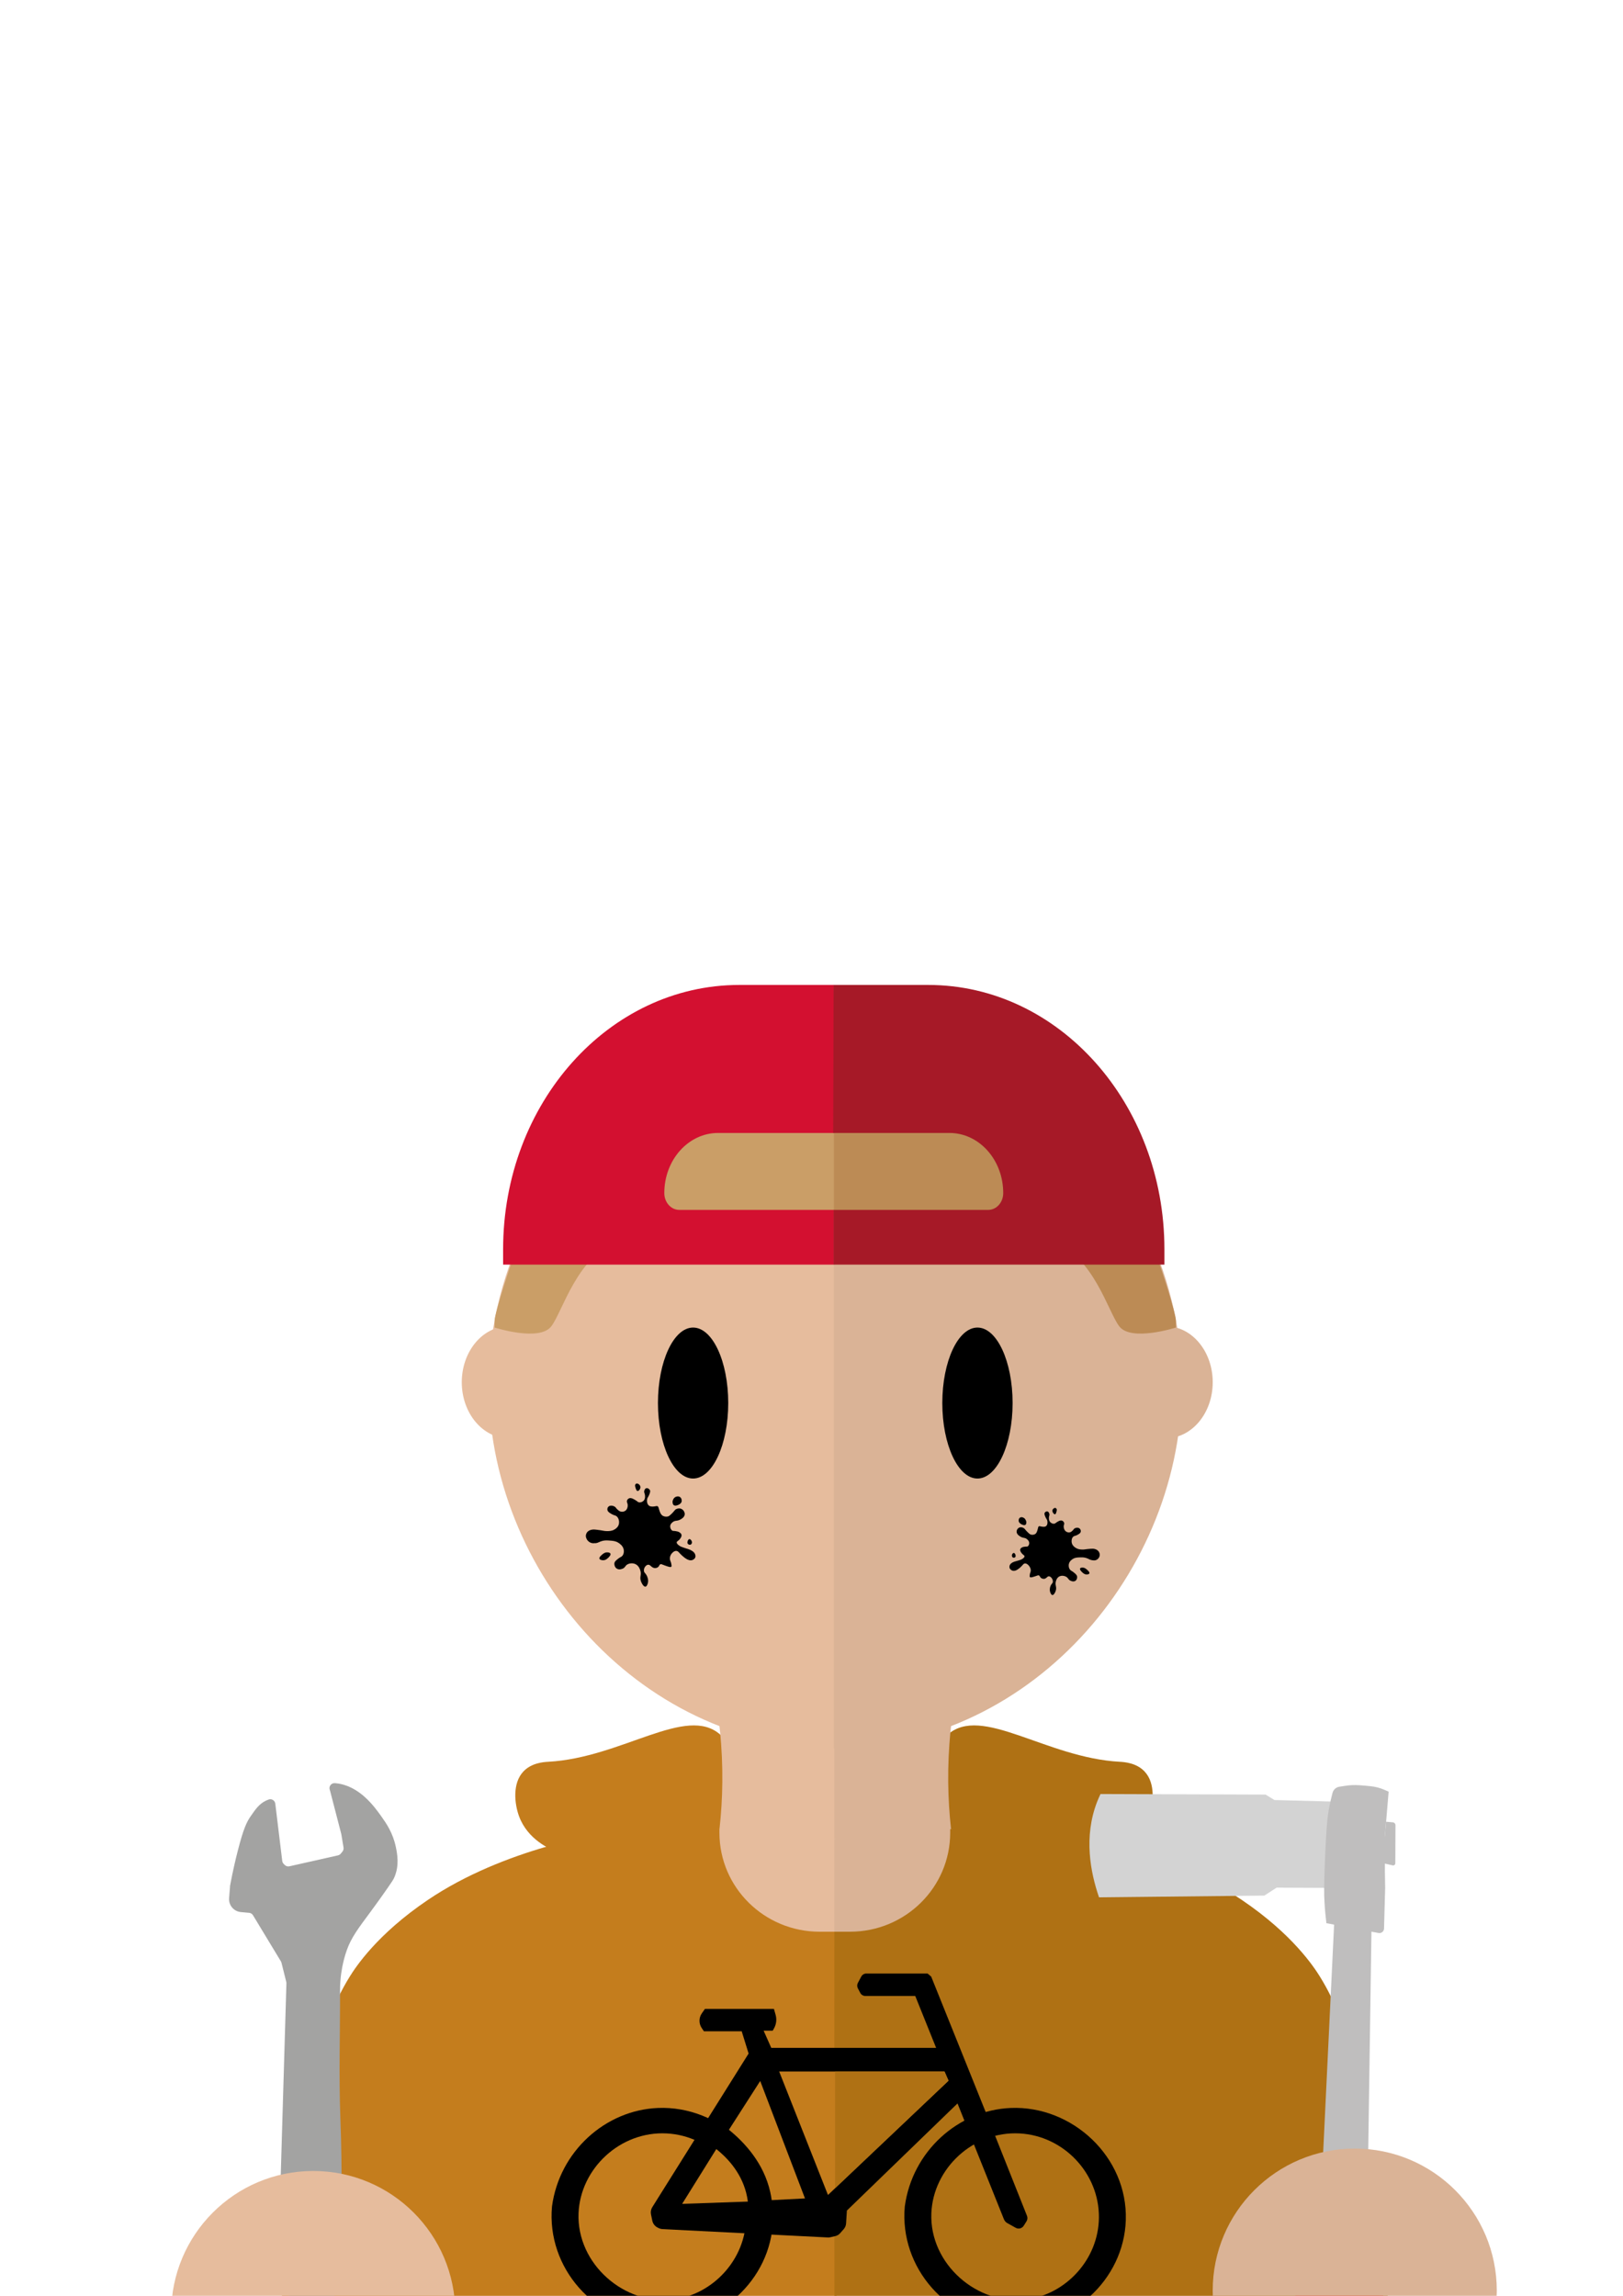<?xml version="1.0" encoding="UTF-8"?>
<svg xmlns="http://www.w3.org/2000/svg" version="1.1" viewBox="0 0 595.28 841.89">
  <defs>
    <style>
      .cls-1 {
        fill: #a3a3a2;
      }

      .cls-2 {
        fill: #3c5f4b;
      }

      .cls-2, .cls-3, .cls-4, .cls-5, .cls-6, .cls-7, .cls-8, .cls-9, .cls-10 {
        display: none;
      }

      .cls-3 {
        fill: #259e55;
      }

      .cls-11 {
        fill: #bc8b55;
      }

      .cls-12 {
        stroke: #1d1d1b;
        stroke-miterlimit: 10;
      }

      .cls-12, .cls-13 {
        fill: #e7b551;
      }

      .cls-14 {
        fill: #ca9e67;
      }

      .cls-15 {
        fill: #dab396;
      }

      .cls-4 {
        fill: #fff;
      }

      .cls-5 {
        fill: #2fac66;
      }

      .cls-16 {
        fill: #d3d3d3;
      }

      .cls-17 {
        fill: #c47d1d;
      }

      .cls-18 {
        fill: #325626;
      }

      .cls-19 {
        fill: #e52521;
      }

      .cls-20 {
        fill: #af7114;
      }

      .cls-6 {
        fill: #248e50;
      }

      .cls-21 {
        fill: #a61927;
      }

      .cls-22 {
        fill: #bfbebe;
      }

      .cls-7 {
        fill: #d0d0d0;
      }

      .cls-8 {
        fill: #344f3f;
      }

      .cls-23 {
        fill: #e6bc9d;
      }

      .cls-9 {
        fill: #eaeaea;
      }

      .cls-10 {
        fill: #936037;
      }

      .cls-24 {
        fill: #d31030;
      }
    </style>
  </defs>
  <!-- Generator: Adobe Illustrator 28.6.0, SVG Export Plug-In . SVG Version: 1.2.0 Build 709)  -->
  <g>
    <g id="Calque_10">
      <path class="cls-17" d="M264.22,636.14c-12.48-11.15-36.03,8.45-63.15,9.92-1.67.09-6.15.39-9.14,3.6-4.06,4.36-3.21,11.83-1.58,16.31,3.17,8.71,11.56,12.24,13.99,13.14,6.54,2.42,8.15-.13,18.87.45,10.3.55,11.91,2.8,28.79,5.54,9.88,1.6,12.12,1.69,14.4.22,8.11-5.24,5.25-23,4.15-29.85-1.71-10.64-2.57-15.96-6.34-19.33Z"/>
      <path class="cls-20" d="M347.55,636.14c12.48-11.15,36.03,8.45,63.15,9.92,1.67.09,6.15.39,9.14,3.6,4.06,4.36,3.21,11.83,1.58,16.31-3.17,8.71-11.56,12.24-13.99,13.14-6.54,2.42-8.15-.13-18.87.45-10.3.55-11.91,2.8-28.79,5.54-9.88,1.6-12.12,1.69-14.4.22-8.11-5.24-5.25-23-4.15-29.85,1.71-10.64,2.57-15.96,6.34-19.33Z"/>
    </g>
    <g id="corps">
      <path class="cls-23" d="M306.7,843.06H106.87c2.13-27.13,9.02-65.42,30.48-105.33,6.74-12.53,13.99-23.51,21.17-33.02,10.57-7.34,23.82-14.98,39.8-21.17,45.17-17.49,86.41-13.35,108.38-9.31v168.84Z"/>
      <path class="cls-12" d="M284.69,716.56"/>
      <path class="cls-13" d="M146.67,650.52"/>
      <path class="cls-23" d="M306.7,674.23v-82.13h-52.5c4.58,12.49,8.92,28.55,10.29,47.42.95,13.05.29,24.75-1.03,34.72"/>
      <path class="cls-13" d="M306.7,641.2"/>
      <path class="cls-23" d="M237,444c-13.85,0-27.17-.53-40.72-.82-10.1,18.16-16.13,38.6-16.96,59.58-2.8,70.53,53.49,137.92,127.54,138.43v-195.24c-10.12-.18-20.37-1-30.86-2.95-13-3-26,1-39,1Z"/>
      <path class="cls-23" d="M306.01,375.32c-47.87.62-88.12,28.99-109.74,67.86,13.56.29,26.88.82,40.72.82,13,0,26-4,39-1,10.49,1.95,20.74,2.77,30.86,2.95v-70.63c-.28,0-.56,0-.85,0Z"/>
      <path class="cls-15" d="M306.01,843.06h199.83c-2.13-27.13-9.02-65.42-30.48-105.33-6.74-12.53-13.99-23.51-21.17-33.02-10.57-7.34-23.82-14.98-39.8-21.17-45.17-17.49-86.41-13.35-108.38-9.31v168.84Z"/>
      <path class="cls-12" d="M328.03,716.56"/>
      <path class="cls-13" d="M466.05,650.52"/>
      <path class="cls-15" d="M306.01,674.23v-82.13h52.5c-4.58,12.49-8.92,28.55-10.29,47.42-.95,13.05-.29,24.75,1.03,34.72"/>
      <path class="cls-13" d="M306.01,641.2"/>
      <path class="cls-15" d="M433.4,502.76c-.8-20.09-6.36-39.68-15.7-57.25-5.86-.55-12.1-.71-17.71-1.51-32.09-3.06-62.43,2.64-94.14,1.93v195.26c74.06-.51,130.34-67.9,127.54-138.43Z"/>
      <path class="cls-15" d="M400,444c5.61.8,11.85.97,17.71,1.51-21.28-40.06-62.18-69.56-111-70.19-.28,0-.56,0-.85,0v70.6c31.71.71,62.05-4.98,94.14-1.93Z"/>
      <ellipse class="cls-23" cx="186.53" cy="506.88" rx="17.16" ry="20.53"/>
      <ellipse class="cls-15" cx="427.64" cy="506.88" rx="17.16" ry="20.53"/>
    </g>
    <g id="yeux">
      <ellipse cx="254.21" cy="514.51" rx="12.89" ry="27.68"/>
      <ellipse cx="358.51" cy="514.51" rx="12.89" ry="27.68"/>
    </g>
    <g id="TSHIRT">
      <path class="cls-18" d="M160.32,706.73"/>
      <path class="cls-17" d="M263.87,670.74v1.34c0,20.05,16.45,36.3,36.75,36.3h6.23v134.69H103.18l14.7-92.9c1.47-6.37,4.35-15.58,10.39-25.32,2.12-3.41,9.97-15.51,28.66-28.13,28-18.91,63.81-24.61,73.69-26.02"/>
      <path class="cls-20" d="M348.51,670.74v1.34c0,20.05-16.45,36.3-36.75,36.3h-5.74c0,44.9.01,89.79.02,134.69h203.17l-14.7-92.9c-1.47-6.37-4.35-15.58-10.39-25.32-2.12-3.41-9.97-15.51-28.66-28.13-28-18.91-63.81-24.61-73.69-26.02"/>
      <path class="cls-4" d="M210.51,746.56h95.5v110.4h-110.4v-95.5c0-8.22,6.67-14.9,14.9-14.9Z"/>
      <path class="cls-9" d="M306.01,746.56h95.01c8.49,0,15.39,6.9,15.39,15.39v95.01h-110.4v-110.4h0Z"/>
      <path d="M202.46,809.11c2.73-20.18,19.56-35.31,38.87-36.1,22.55-.91,42.92,17.96,42.19,41.11-.69,21.94-20.09,39.77-42.7,38.6-22.72-1.17-40.4-21.07-38.36-43.62Z"/>
      <path class="cls-17" d="M212.2,811.62c.64-16.33,15.24-30.2,32.39-29.27,16.19.88,29.2,14.66,29.07,30.83-.13,15.45-12.22,28.19-26.54,30.05-17.99,2.34-35.66-12.99-34.92-31.61Z"/>
      <path d="M331.86,809.11c2.73-20.18,19.56-35.31,38.87-36.1,22.55-.91,42.92,17.96,42.19,41.11-.69,21.94-20.09,39.77-42.7,38.6-22.72-1.17-40.4-21.07-38.36-43.62Z"/>
      <path class="cls-20" d="M341.6,811.62c.64-16.33,15.24-30.2,32.39-29.27,16.19.88,29.2,14.66,29.07,30.83-.13,15.45-12.22,28.19-26.54,30.05-17.99,2.34-35.66-12.99-34.92-31.61Z"/>
      <path d="M271.71,744.89h-13.53l-.81-1.2c-1.1-1.64-1.08-3.79.06-5.4l1.12-1.6h25.31l.62,2.17c.47,1.67.26,3.45-.59,4.96l-.48.85h-3.33l2.8,6.3h60.47l-7.66-19.03h-18.3c-.78,0-1.5-.43-1.87-1.13l-.88-1.67c-.32-.62-.32-1.35,0-1.97l1.25-2.34c.37-.69,1.08-1.12,1.86-1.12h22.47l1.32,1.13,19.86,49.36,15.28,38.38c.26.66.19,1.4-.18,2l-1.02,1.62c-.63,1-1.92,1.33-2.95.75l-3.08-1.72c-.55-.31-.98-.8-1.22-1.38l-17.04-42.5-40.57,39.28-.3,4.75c-.05.76-.35,1.48-.85,2.05l-1.33,1.51c-.47.54-1.11.91-1.8,1.07l-1.77.41c-.31.07-.62.1-.94.08l-60.61-3.06c-.5-.03-.99-.15-1.44-.38l-.4-.2c-.99-.49-1.7-1.41-1.93-2.5l-.48-2.31c-.19-.92-.02-1.88.48-2.67l35.32-56.32-2.54-8.19"/>
      <polygon class="cls-17" points="285.78 759.64 303.68 804.92 347.9 763.01 346.42 759.64 306.29 759.64 285.78 759.64"/>
      <path class="cls-17" d="M278.83,763.12l16.42,43.06-12.21.63c-.13-.97-.3-1.95-.53-2.95-2.4-10.73-9.51-18.26-15.16-22.85l11.48-17.9Z"/>
      <path class="cls-17" d="M250.19,808.18l24.11-.84c-.14-1.05-.34-2.14-.63-3.26-2.05-7.89-7.35-13.14-10.95-16l-12.53,20.11Z"/>
      <polygon class="cls-20" points="306.29 759.64 306.29 802.44 347.9 763.01 346.42 759.64 306.29 759.64"/>
    </g>
    <g id="taches">
      <path d="M218.34,565.87c-.57.06-1.18.12-1.86-.21-.74-.36-1.13-.97-1.22-1.14-.09-.16-.31-.53-.37-1.04-.09-.84.33-1.42.45-1.58.45-.59,1.06-.78,1.43-.88.65-.19,1.2-.15,2.02-.06,2.47.28,2.64.5,3.76.51.81,0,1.72,0,2.65-.49.38-.21,1.65-.88,1.84-2.34.1-.77-.08-1.9-.84-2.57-.51-.44-.78-.24-1.84-.84-.72-.41-1.4-.8-1.56-1.46-.12-.49.06-.99.38-1.28.63-.59,1.8-.36,2.43.12.34.27.3.43.84.93.33.3.66.6,1.1.74.63.21,1.34.07,1.81-.27.87-.62,1.05-1.98.71-2.85-.06-.16-.15-.32-.15-.57,0-.5.39-1.01.89-1.17.75-.24,1.67.33,2.39.79.65.41.69.59,1.09.69.68.16,1.41-.15,1.82-.62.62-.71.48-1.72.44-2.03-.1-.71-.36-.88-.28-1.42.01-.08.18-1.04.9-1.11.5-.05,1.03.36,1.23.79.09.19.15.48-.19,1.39-.43,1.16-.71,1.17-.85,1.8-.14.63-.13,1.83.7,2.46.58.44,1.53.31,1.99.26.62-.07.85-.23,1.15-.06.33.19.33.56.58,1.32.29.88.51,1.54,1.04,1.98.61.52,1.49.6,2.1.46.47-.11.79-.41,1.41-1,1.12-1.07,1.1-1.48,1.81-1.77.18-.07,1.04-.42,1.89.04.69.37,1.11,1.14,1.12,1.8.02,1.22-1.37,1.91-1.76,2.11-1.16.58-1.69.16-2.6.83-.25.18-1.01.76-.98,1.69.02.51.27,1.19.78,1.48.31.17.4.03,1.28.19.55.09.91.16,1.31.42.23.14.57.36.72.73.29.7-.32,1.47-.54,1.75-.61.77-1.16.78-1.17,1.24,0,.5.64.95,1,1.21.4.28.74.42,1.62.71,1.77.6,2.16.65,2.87,1.08.7.43.95.76,1.08.97.08.14.43.71.3,1.33-.14.67-.79,1.11-1.38,1.23-1.27.24-2.67-.97-3.42-1.62-1.18-1.02-1.4-1.72-2.17-1.8-.72-.07-1.27.48-1.54.75-.57.57-1.02,1.56-.79,2.54.11.48.33.72.47,1.52.09.54.14.82-.02.98-.29.29-1.04.02-2.33-.44-1.09-.4-1.33-.59-1.67-.45-.46.19-.35.69-.93,1.09-.38.26-.84.32-1.17.29-1.15-.08-1.48-1.21-2.31-1.22-.91-.01-1.82,1.31-1.6,2.39.13.65.55.66,1.04,1.64.2.41.67,1.5.39,2.65-.04.18-.33,1.36-.95,1.37-.61.02-1.32-1.12-1.63-2.06-.53-1.64.32-2.23-.2-3.89-.14-.43-.49-1.56-1.53-2.18-1.04-.63-2.38-.51-3.22-.02-.83.48-.75,1.07-1.57,1.47-.23.11-1.4.68-2.34.04-.63-.43-.88-1.2-.86-1.79.02-.74.6-1.19,1.32-1.77.87-.71,1.24-.64,1.65-1.15.73-.92.48-2.17.46-2.27-.3-1.45-1.6-2.26-1.99-2.5-1.01-.63-1.96-.7-3.26-.79-.77-.06-1.55-.11-2.51.11-1.22.29-1.41.73-2.68.87Z"/>
      <path d="M233.8,546.75c-.37-.08-.54-.65-.76-1.36-.15-.49-.13-.7-.08-.86.02-.05.14-.38.45-.48.45-.15,1.07.25,1.33.73.36.66-.02,1.3-.12,1.44-.06.09-.42.62-.82.53Z"/>
      <path d="M247.06,551.9c-.29-.25-.34-.66-.37-.9-.06-.49.1-.85.18-1.04.11-.24.37-.81,1.02-1.06.19-.07.88-.34,1.49.06.7.46.66,1.38.66,1.43-.05.9-.93,1.31-1.22,1.45-.15.07-1.19.56-1.76.07Z"/>
      <path d="M252.15,565.37c-.03.18-.08.47.12.74.2.28.6.43.93.35.49-.12.58-.67.58-.72.08-.6-.45-1.33-.9-1.33-.41,0-.66.59-.72.96Z"/>
      <path d="M219.88,571.64c.2.43,1.01.54,1.45.52.66-.02,1.09-.35,1.44-.63.44-.35,1.42-1.28,1.1-1.84-.23-.41-1.01-.42-1.2-.42-.82-.01-1.38.44-1.79.79-.4.34-1.24,1.05-1,1.58Z"/>
      <path d="M400.59,572.14c.47.08.99.15,1.54-.1.6-.28.9-.78.97-.92.07-.13.24-.44.26-.87.04-.71-.34-1.22-.44-1.36-.4-.52-.91-.7-1.22-.81-.55-.19-1-.17-1.68-.13-2.04.14-2.17.32-3.11.28-.68-.03-1.43-.06-2.22-.53-.33-.19-1.41-.82-1.62-2.06-.11-.65-.02-1.61.59-2.14.41-.36.64-.17,1.5-.64.58-.32,1.13-.62,1.24-1.18.08-.41-.09-.84-.37-1.11-.55-.53-1.51-.38-2.01,0-.28.21-.23.36-.66.75-.26.24-.52.48-.89.58-.52.15-1.11,0-1.52-.31-.75-.56-.96-1.72-.71-2.45.05-.13.11-.27.1-.47-.03-.42-.36-.87-.79-1.03-.64-.24-1.37.21-1.95.57-.52.32-.55.47-.88.54-.56.11-1.17-.18-1.54-.6-.54-.62-.47-1.48-.45-1.74.05-.6.27-.73.17-1.19-.01-.06-.19-.89-.79-.98-.42-.06-.84.26-.99.62-.06.16-.1.4.21,1.19.4,1,.64,1.02.78,1.56.14.54.18,1.56-.48,2.06-.47.35-1.25.2-1.64.14-.52-.08-.72-.23-.96-.1-.27.15-.25.46-.43,1.09-.21.73-.36,1.28-.78,1.64-.49.41-1.21.45-1.73.3-.4-.11-.67-.38-1.21-.9-.98-.95-.98-1.3-1.58-1.57-.15-.07-.88-.4-1.57-.04-.56.29-.88.92-.86,1.48.03,1.04,1.22,1.68,1.55,1.86.99.54,1.41.2,2.19.81.21.17.87.68.89,1.48,0,.43-.18,1-.59,1.22-.25.14-.33.01-1.05.11-.45.06-.75.1-1.07.3-.18.11-.46.28-.57.59-.21.58.32,1.26.52,1.51.53.68,1,.71,1.02,1.1.03.42-.49.78-.78.98-.32.22-.6.32-1.32.54-1.45.43-1.77.46-2.34.79-.57.33-.76.61-.86.78-.06.12-.33.59-.19,1.12.15.58.7.98,1.19,1.1,1.07.26,2.18-.72,2.77-1.23.94-.82,1.09-1.41,1.73-1.44.6-.03,1.08.46,1.31.7.49.51.91,1.37.76,2.19-.07.4-.25.6-.33,1.27-.05.46-.08.69.06.83.25.26.87.06,1.92-.28.89-.29,1.08-.44,1.37-.32.39.18.32.6.82.96.33.23.71.3.99.3.95-.02,1.18-.97,1.87-.94.75.03,1.56,1.18,1.43,2.09-.08.54-.43.53-.8,1.35-.15.34-.49,1.24-.21,2.23.04.15.33,1.16.84,1.2.51.04,1.05-.9,1.27-1.68.38-1.37-.36-1.91,0-3.29.09-.36.34-1.3,1.18-1.79.84-.49,1.96-.33,2.68.11.71.44.67.94,1.36,1.31.19.1,1.19.64,1.95.13.51-.34.68-.99.64-1.48-.05-.63-.55-1.03-1.17-1.55-.75-.64-1.05-.59-1.42-1.05-.65-.81-.49-1.86-.47-1.94.19-1.22,1.23-1.85,1.55-2.04.81-.49,1.6-.51,2.67-.54.64-.02,1.28-.03,2.09.2,1.03.29,1.2.67,2.26.85Z"/>
      <path d="M386.96,555.29c.3-.06.43-.53.58-1.13.11-.41.08-.59.03-.72-.02-.05-.13-.33-.39-.43-.38-.15-.88.17-1.08.56-.28.54.07,1.1.16,1.23.05.08.37.55.7.49Z"/>
      <path d="M376.16,559.11c.23-.2.26-.54.27-.75.03-.41-.12-.72-.2-.89-.1-.21-.34-.7-.89-.94-.16-.07-.74-.33-1.23,0-.56.36-.49,1.15-.49,1.18.08.77.83,1.15,1.08,1.28.13.07,1.01.52,1.46.13Z"/>
      <path d="M372.48,570.33c.03.16.08.41-.07.62-.16.23-.48.34-.75.26-.42-.12-.51-.59-.51-.64-.09-.51.32-1.11.7-1.09.34.02.57.53.64.84Z"/>
      <path d="M399.55,576.98c-.14.36-.82.41-1.18.38-.55-.05-.92-.34-1.22-.59-.38-.31-1.23-1.14-.99-1.61.17-.34.82-.31.98-.31.68.02,1.16.43,1.52.74.35.3,1.07.94.9,1.38Z"/>
    </g>
    <g id="Calque_11">
      <path class="cls-1" d="M84.34,691.77c0-.06.01-.13.03-.19.98-5.26,2.01-9.66,2.86-12.95,2.06-8.03,3.24-10.56,4.87-12.83,1.41-1.98,2.81-4.27,5.53-5.53.32-.15.62-.27.92-.37,1.11-.39,2.28.37,2.42,1.53l2.55,21c.05.41.24.79.53,1.08l.38.38c.45.45,1.09.64,1.71.5l17.82-4.01c.4-.09.77-.32,1.03-.64l.62-.76c.33-.41.48-.95.39-1.47l-.8-4.81c0-.05-.02-.11-.03-.16l-4.11-15.86c-.02-.08-.05-.16-.08-.24h0c-.52-1.26.47-2.65,1.83-2.54.16.01.31.03.48.04,8.6.9,14.09,8.65,16.65,12.25,1.76,2.48,4.15,5.93,5.23,11.06.53,2.51,1.39,6.89-.59,11.3-.34.75-.64,1.24-2.26,3.57-3.23,4.64-5.79,8.11-6.3,8.8-4.78,6.43-7.18,9.64-8.8,14.16-1.63,4.52-2.14,8.92-2.26,10.11-.24,2.35-.24,4.13-.24,4.76.04,15.58-.48,31.18.12,46.75.79,20.53.27,35.79.48,46.51.02.95.09,4.76.12,9.87.01,2.23,0,4.11,0,5.48,0,.53-.23,1.03-.62,1.38l-8.83,7.82c-.67.59-1.66.62-2.36.07l-11.13-8.71c-.46-.36-.73-.92-.71-1.51,1.09-36.77,2.18-73.54,3.26-110.31,0-.17-.01-.34-.05-.5l-1.76-7.04c-.04-.18-.12-.35-.21-.51l-10.24-16.92c-.3-.5-.83-.83-1.41-.88l-3.05-.28c-2.59-.24-4.51-2.51-4.3-5.11l.34-4.29Z"/>
    </g>
    <g id="_x31_">
      <rect class="cls-10" x="102.95" y="635.67" width="26.32" height="320.9"/>
      <circle class="cls-23" cx="114.89" cy="848.22" r="52.1"/>
      <path class="cls-8" d="M51.34,619.04h126.48c1.66,0,3.01,1.35,3.01,3.01v4.13c0,5.24-4.26,9.5-9.5,9.5H58.8c-5.43,0-9.84-4.41-9.84-9.84v-4.41c0-1.31,1.07-2.38,2.38-2.38Z"/>
      <path class="cls-2" d="M135.03,496.01h1.35c2.62,0,4.75,2.13,4.75,4.75v118.28h-10.83v-118.3c0-2.61,2.12-4.73,4.73-4.73Z"/>
      <path class="cls-2" d="M58.16,496.01h1.35c2.62,0,4.75,2.13,4.75,4.75v118.28h-10.83v-118.3c0-2.61,2.12-4.73,4.73-4.73Z"/>
      <path class="cls-2" d="M170.62,496.01h1.35c2.62,0,4.75,2.13,4.75,4.75v118.28h-10.83v-118.3c0-2.61,2.12-4.73,4.73-4.73Z"/>
      <path class="cls-2" d="M96.59,496.01h1.35c2.62,0,4.75,2.13,4.75,4.75v118.28h-10.83v-118.3c0-2.61,2.12-4.73,4.73-4.73Z"/>
    </g>
    <g id="Calque_12">
      <path class="cls-16" d="M468.22,692.22l20.57.09-.39-31.67-20.96-.55-3.25-2-60.55-.21c-.44.92-.85,1.87-1.24,2.85-5,12.87-2.45,25.92.7,35.04l60.63-.64,4.5-2.91Z"/>
      <path class="cls-22" d="M486.49,705.23c-.24-1.93-.53-4.65-.71-7.91-.15-2.76-.19-5.57.15-14.37.56-14.13,1.1-17.52,1.5-19.67.42-2.27.89-4.25,1.31-5.82.31-1.17,1.28-2.05,2.47-2.24l2.1-.33c1.79-.28,3.6-.36,5.4-.22l2.07.16,1.98.2c1.7.17,3.36.6,4.93,1.28h0s1.63.71,1.63.71l-.93,11.04-.4,4.72-.04,13.66.09,5.93-.41,14.86c-.03,1.04-.98,1.81-2.01,1.62l-19.15-3.6Z"/>
      <path class="cls-22" d="M508.41,668.05l2.47.22c.54.05.95.5.95,1.04l-.06,13.97c0,.51-.48.89-.98.77l-3.75-.87,1.37-15.13Z"/>
      <polyline class="cls-22" points="501.7 797.89 503.05 705.97 489.36 704.96 484.74 801.15 501.7 797.89"/>
      <path class="cls-19" d="M478.85,797.72c-.91.44-1.52,1.34-1.6,2.35l-1.63,21.89-2.19,79.31c-.09,1.75,0,4.28.97,7.06,2.18,6.25,8.59,13.21,16.68,12.87,7.25-.31,11.75-6.3,12.83-7.74,3.55-4.73,4.01-9.73,4.09-11.79l-1.06-98.3c-.02-1.95-1.19-3.71-2.98-4.49l-3.81-1.65-17.73-.29c-1.23-.02-2.45.25-3.56.79h0Z"/>
    </g>
    <g id="_x32_">
      <path class="cls-6" d="M470.32,638.81l5.25-3.93c1.81-1.35,4.08-1.95,6.31-1.65l7.61,1.01c-.83,19.95,1.45,34.87,3.71,44.88,2.42,10.69,6.07,21.32,5.43,37.26-.3,7.41-1.42,13.47-2.32,17.41l-14.63-1.95"/>
      <path class="cls-6" d="M499.19,635.54l6.27-1.94c2.16-.67,4.49-.46,6.5.57l6.83,3.51c-7.48,18.52-10.36,33.33-11.59,43.52-1.32,10.88-1.44,22.12-7.41,36.92-2.77,6.88-5.87,12.21-8.03,15.61l-13.13-6.75"/>
      <path class="cls-3" d="M528.73,649.88l-5.01-4.07c-1.73-1.4-3.93-2.07-6.15-1.86l-7.53.71c.05,19.65-2.76,34.24-5.37,43.99-2.78,10.42-6.79,20.73-6.77,36.44,0,7.29.89,13.3,1.61,17.21l14.46-1.36"/>
      <path class="cls-3" d="M448.6,656.47l3.64-5.46c1.25-1.88,3.19-3.19,5.41-3.66l7.52-1.58c5.87,19.09,12.97,32.4,18.44,41.09,5.84,9.27,12.82,18.08,17.53,33.33,2.18,7.08,3.14,13.18,3.61,17.19l-14.45,3.03"/>
      <path class="cls-5" d="M439.49,673.79l2.86-5.02c1.38-2.42,3.65-4.2,6.33-4.97l4.91-1.4c.49-.14.99-.08,1.42.13.61.3.88.88.97,1.05,5.68,11.64,9.94,24.3,18.07,34.38,20.23,25.09,15.02,24.98,22.58,35.87,1.71,2.46,3.22,9.09,4.48,15.15.21,1.01-.4,2.01-1.4,2.3-4.16,1.19-8.33,2.38-12.49,3.56"/>
      <path class="cls-5" d="M543.97,664.44l-4.12-5.14c-1.42-1.77-3.47-2.91-5.72-3.18l-7.65-.92c-4.2,19.6-10.15,33.52-14.85,42.68-5.03,9.78-11.25,19.19-14.62,34.85-1.57,7.27-1.99,13.45-2.11,17.5l14.71,1.77"/>
      <path class="cls-7" d="M510.39,870.35c-2.37-25.12-3.5-52.87-2.43-82.85.41-11.46,1.11-22.53,2.05-33.19.19-2.21-1.63-4.06-3.84-3.9-5.69.43-11.37.85-17.06,1.28-1.88.14-3.32,1.7-3.31,3.59.07,13.78.07,27.67-.02,41.67-.23,37.36-1.05,74-2.38,109.9-.08,2.03,1.55,3.71,3.58,3.71h19.83c1.98,0,3.58-1.6,3.58-3.58v-41.19"/>
      <circle class="cls-15" cx="496.89" cy="840" r="52.1"/>
    </g>
    <g id="Calque_8">
      <path class="cls-14" d="M181.41,486.82s16.51,5.31,20.82-.48,9.09-24.9,24.3-31.42c15.2-6.52,53.76-9.09,67.05-9.05l13.28.04v-70.6s-13.89-.53-26.4,3.05-24.71,6.85-36.32,14.77c-11.61,7.92-27.05,20.97-32.48,27.8-5.42,6.83-16.99,23.96-20.46,32.34-3.47,8.38-9.78,28.31-9.78,30.93v2.61Z"/>
      <path class="cls-11" d="M431.31,486.82s-16.51,5.31-20.82-.48-9.09-24.9-24.3-31.42-53.76-9.09-67.05-9.05l-13.28.04v-70.6s13.89-.53,26.4,3.05,24.71,6.85,36.32,14.77,27.05,20.97,32.48,27.8,16.99,23.96,20.46,32.34,9.78,28.31,9.78,30.93v2.61Z"/>
    </g>
    <g id="Calque_9">
      <path class="cls-24" d="M305.86,463.74h-121.33v-5.62c0-53.53,38.77-96.93,86.6-96.93h34.73l.15,54.28h-42.66c-10.88,0-19.7,9.87-19.7,22.05h0c0,3.4,2.46,6.16,5.5,6.16h56.7v20.07Z"/>
      <path class="cls-21" d="M305.75,463.74h121.33s0-5.62,0-5.62c0-53.53-38.77-96.93-86.6-96.93h-34.73s-.15,54.28-.15,54.28h42.66c10.88,0,19.7,9.87,19.7,22.05h0c0,3.4-2.46,6.16-5.5,6.16h-56.7s0,20.07,0,20.07Z"/>
    </g>
  </g>
</svg>